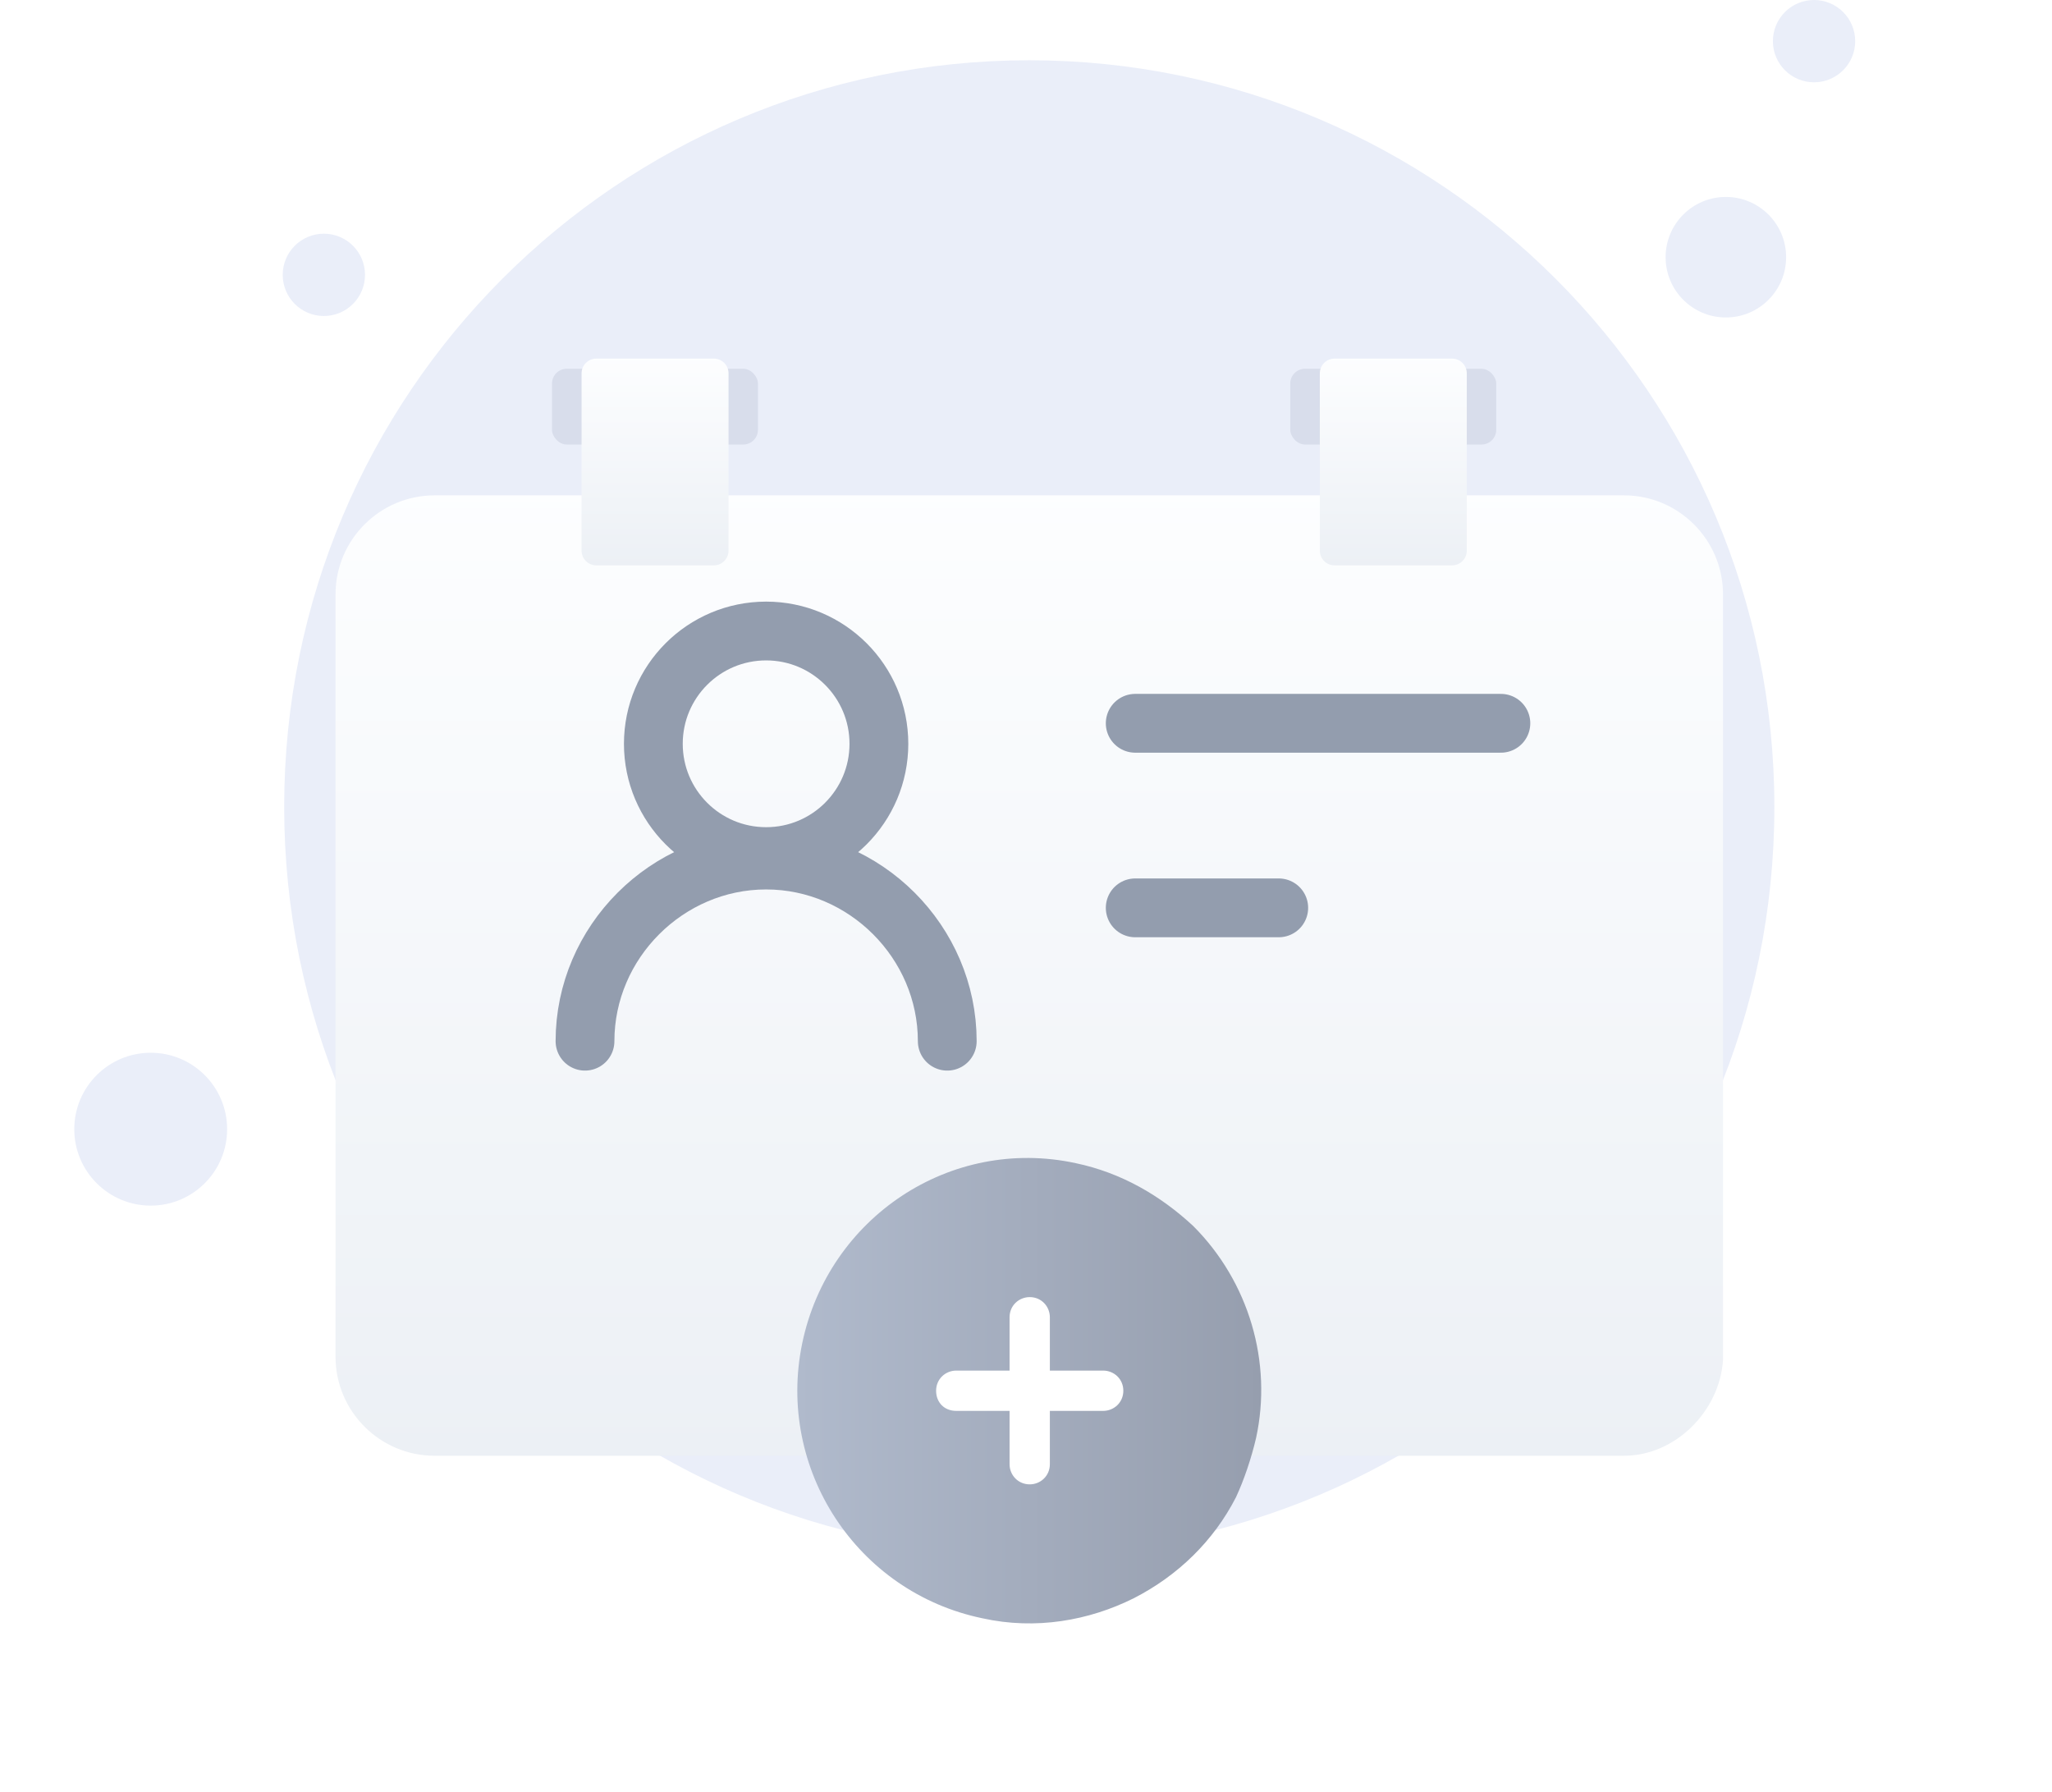 <svg width="134" height="117" viewBox="0 0 134 117" fill="none" xmlns="http://www.w3.org/2000/svg">
<path d="M67.214 101.439C94.085 101.439 115.87 79.654 115.87 52.687C115.87 25.72 93.989 3.935 67.214 3.935C40.343 3.935 18.558 25.72 18.558 52.687C18.558 79.654 40.343 101.439 67.214 101.439Z" fill="#EAEEF9"/>
<path d="M112.703 20.729C114.876 20.729 116.638 18.967 116.638 16.794C116.638 14.621 114.876 12.859 112.703 12.859C110.53 12.859 108.768 14.621 108.768 16.794C108.768 18.967 110.53 20.729 112.703 20.729Z" fill="#EAEEF9"/>
<path d="M118.461 5.374C119.945 5.374 121.148 4.171 121.148 2.687C121.148 1.203 119.945 0 118.461 0C116.977 0 115.774 1.203 115.774 2.687C115.774 4.171 116.977 5.374 118.461 5.374Z" fill="#EAEEF9"/>
<path d="M21.149 20.633C22.633 20.633 23.836 19.43 23.836 17.946C23.836 16.462 22.633 15.259 21.149 15.259C19.665 15.259 18.462 16.462 18.462 17.946C18.462 19.43 19.665 20.633 21.149 20.633Z" fill="#EAEEF9"/>
<path d="M9.842 78.721C12.598 78.721 14.832 76.487 14.832 73.731C14.832 70.975 12.598 68.74 9.842 68.74C7.086 68.74 4.851 70.975 4.851 73.731C4.851 76.487 7.086 78.721 9.842 78.721Z" fill="#EAEEF9"/>
<g filter="url(#filter0_d_414_2896)">
<path d="M106.045 84.497H28.382C24.811 84.497 21.91 81.596 21.91 78.025V28.258C21.91 24.687 24.811 21.786 28.382 21.786H106.045C109.616 21.786 112.517 24.687 112.517 28.258V78.248C112.294 81.596 109.393 84.497 106.045 84.497Z" fill="url(#paint0_linear_414_2896)"/>
</g>
<rect x="36.047" y="24.08" width="13.449" height="4.945" rx="0.96" fill="#D8DDEB"/>
<rect x="84.257" y="24.08" width="13.449" height="4.945" rx="0.96" fill="#D8DDEB"/>
<g filter="url(#filter1_d_414_2896)">
<path d="M46.615 12.859H38.938C38.408 12.859 37.978 13.289 37.978 13.819V25.398C37.978 25.928 38.408 26.358 38.938 26.358H46.615C47.145 26.358 47.575 25.928 47.575 25.398V13.819C47.575 13.289 47.145 12.859 46.615 12.859Z" fill="url(#paint1_linear_414_2896)"/>
</g>
<g filter="url(#filter2_d_414_2896)">
<path d="M94.824 12.859H87.147C86.617 12.859 86.188 13.289 86.188 13.819V25.398C86.188 25.928 86.617 26.358 87.147 26.358H94.824C95.354 26.358 95.784 25.928 95.784 25.398V13.819C95.784 13.289 95.354 12.859 94.824 12.859Z" fill="url(#paint2_linear_414_2896)"/>
</g>
<path d="M50.03 55.931C54.097 55.931 57.394 52.634 57.394 48.567C57.394 44.499 54.097 41.202 50.03 41.202C45.962 41.202 42.665 44.499 42.665 48.567C42.665 52.634 45.962 55.931 50.03 55.931Z" stroke="#939DAE" stroke-width="3.839" stroke-miterlimit="10" stroke-linecap="round" stroke-linejoin="round"/>
<path d="M38.202 67.985C38.202 61.513 43.558 56.157 50.03 56.157C56.502 56.157 61.858 61.513 61.858 67.985" stroke="#939DAE" stroke-width="3.839" stroke-miterlimit="10" stroke-linecap="round" stroke-linejoin="round"/>
<path d="M74.132 47.227H98.011" stroke="#939DAE" stroke-width="3.839" stroke-miterlimit="10" stroke-linecap="round" stroke-linejoin="round"/>
<path d="M74.132 59.278H83.505" stroke="#939DAE" stroke-width="3.839" stroke-miterlimit="10" stroke-linecap="round" stroke-linejoin="round"/>
<path d="M82.022 93.904C81.713 95.219 81.248 96.612 80.707 97.772C79.236 100.635 76.915 102.879 74.052 104.35C71.112 105.82 67.63 106.439 64.148 105.665C55.946 103.963 50.684 95.915 52.386 87.713C54.089 79.511 62.059 74.172 70.261 75.952C73.201 76.571 75.754 78.041 77.921 80.053C81.558 83.69 83.105 88.951 82.022 93.904Z" fill="url(#paint3_linear_414_2896)"/>
<path d="M72.04 89.493H68.558V86.011C68.558 85.314 68.016 84.695 67.243 84.695C66.546 84.695 65.927 85.237 65.927 86.011V89.493H62.445C61.749 89.493 61.13 90.034 61.13 90.808C61.13 91.582 61.672 92.124 62.445 92.124H65.927V95.606C65.927 96.302 66.469 96.921 67.243 96.921C67.939 96.921 68.558 96.379 68.558 95.606V92.124H72.04C72.737 92.124 73.356 91.582 73.356 90.808C73.356 90.034 72.737 89.493 72.04 89.493Z" fill="white"/>
<defs>
<filter id="filter0_d_414_2896" x="0.797" y="11.23" width="132.833" height="104.937" filterUnits="userSpaceOnUse" color-interpolation-filters="sRGB">
<feFlood flood-opacity="0" result="BackgroundImageFix"/>
<feColorMatrix in="SourceAlpha" type="matrix" values="0 0 0 0 0 0 0 0 0 0 0 0 0 0 0 0 0 0 127 0" result="hardAlpha"/>
<feOffset dy="10.557"/>
<feGaussianBlur stdDeviation="10.557"/>
<feColorMatrix type="matrix" values="0 0 0 0 0.398 0 0 0 0 0.477 0 0 0 0 0.575 0 0 0 0.27 0"/>
<feBlend mode="normal" in2="BackgroundImageFix" result="effect1_dropShadow_414_2896"/>
<feBlend mode="normal" in="SourceGraphic" in2="effect1_dropShadow_414_2896" result="shape"/>
</filter>
<filter id="filter1_d_414_2896" x="16.865" y="2.303" width="51.823" height="55.724" filterUnits="userSpaceOnUse" color-interpolation-filters="sRGB">
<feFlood flood-opacity="0" result="BackgroundImageFix"/>
<feColorMatrix in="SourceAlpha" type="matrix" values="0 0 0 0 0 0 0 0 0 0 0 0 0 0 0 0 0 0 127 0" result="hardAlpha"/>
<feOffset dy="10.557"/>
<feGaussianBlur stdDeviation="10.557"/>
<feColorMatrix type="matrix" values="0 0 0 0 0.398 0 0 0 0 0.477 0 0 0 0 0.575 0 0 0 0.27 0"/>
<feBlend mode="normal" in2="BackgroundImageFix" result="effect1_dropShadow_414_2896"/>
<feBlend mode="normal" in="SourceGraphic" in2="effect1_dropShadow_414_2896" result="shape"/>
</filter>
<filter id="filter2_d_414_2896" x="65.075" y="2.303" width="51.823" height="55.724" filterUnits="userSpaceOnUse" color-interpolation-filters="sRGB">
<feFlood flood-opacity="0" result="BackgroundImageFix"/>
<feColorMatrix in="SourceAlpha" type="matrix" values="0 0 0 0 0 0 0 0 0 0 0 0 0 0 0 0 0 0 127 0" result="hardAlpha"/>
<feOffset dy="10.557"/>
<feGaussianBlur stdDeviation="10.557"/>
<feColorMatrix type="matrix" values="0 0 0 0 0.398 0 0 0 0 0.477 0 0 0 0 0.575 0 0 0 0.27 0"/>
<feBlend mode="normal" in2="BackgroundImageFix" result="effect1_dropShadow_414_2896"/>
<feBlend mode="normal" in="SourceGraphic" in2="effect1_dropShadow_414_2896" result="shape"/>
</filter>
<linearGradient id="paint0_linear_414_2896" x1="67.184" y1="20.336" x2="67.184" y2="85.173" gradientUnits="userSpaceOnUse">
<stop stop-color="#FDFEFF"/>
<stop offset="0.996" stop-color="#ECF0F5"/>
</linearGradient>
<linearGradient id="paint1_linear_414_2896" x1="42.773" y1="12.547" x2="42.773" y2="26.503" gradientUnits="userSpaceOnUse">
<stop stop-color="#FDFEFF"/>
<stop offset="0.996" stop-color="#ECF0F5"/>
</linearGradient>
<linearGradient id="paint2_linear_414_2896" x1="90.983" y1="12.547" x2="90.983" y2="26.503" gradientUnits="userSpaceOnUse">
<stop stop-color="#FDFEFF"/>
<stop offset="0.996" stop-color="#ECF0F5"/>
</linearGradient>
<linearGradient id="paint3_linear_414_2896" x1="52.053" y1="90.808" x2="82.367" y2="90.808" gradientUnits="userSpaceOnUse">
<stop stop-color="#B0BACC"/>
<stop offset="1" stop-color="#969EAE"/>
</linearGradient>
</defs>
</svg>

